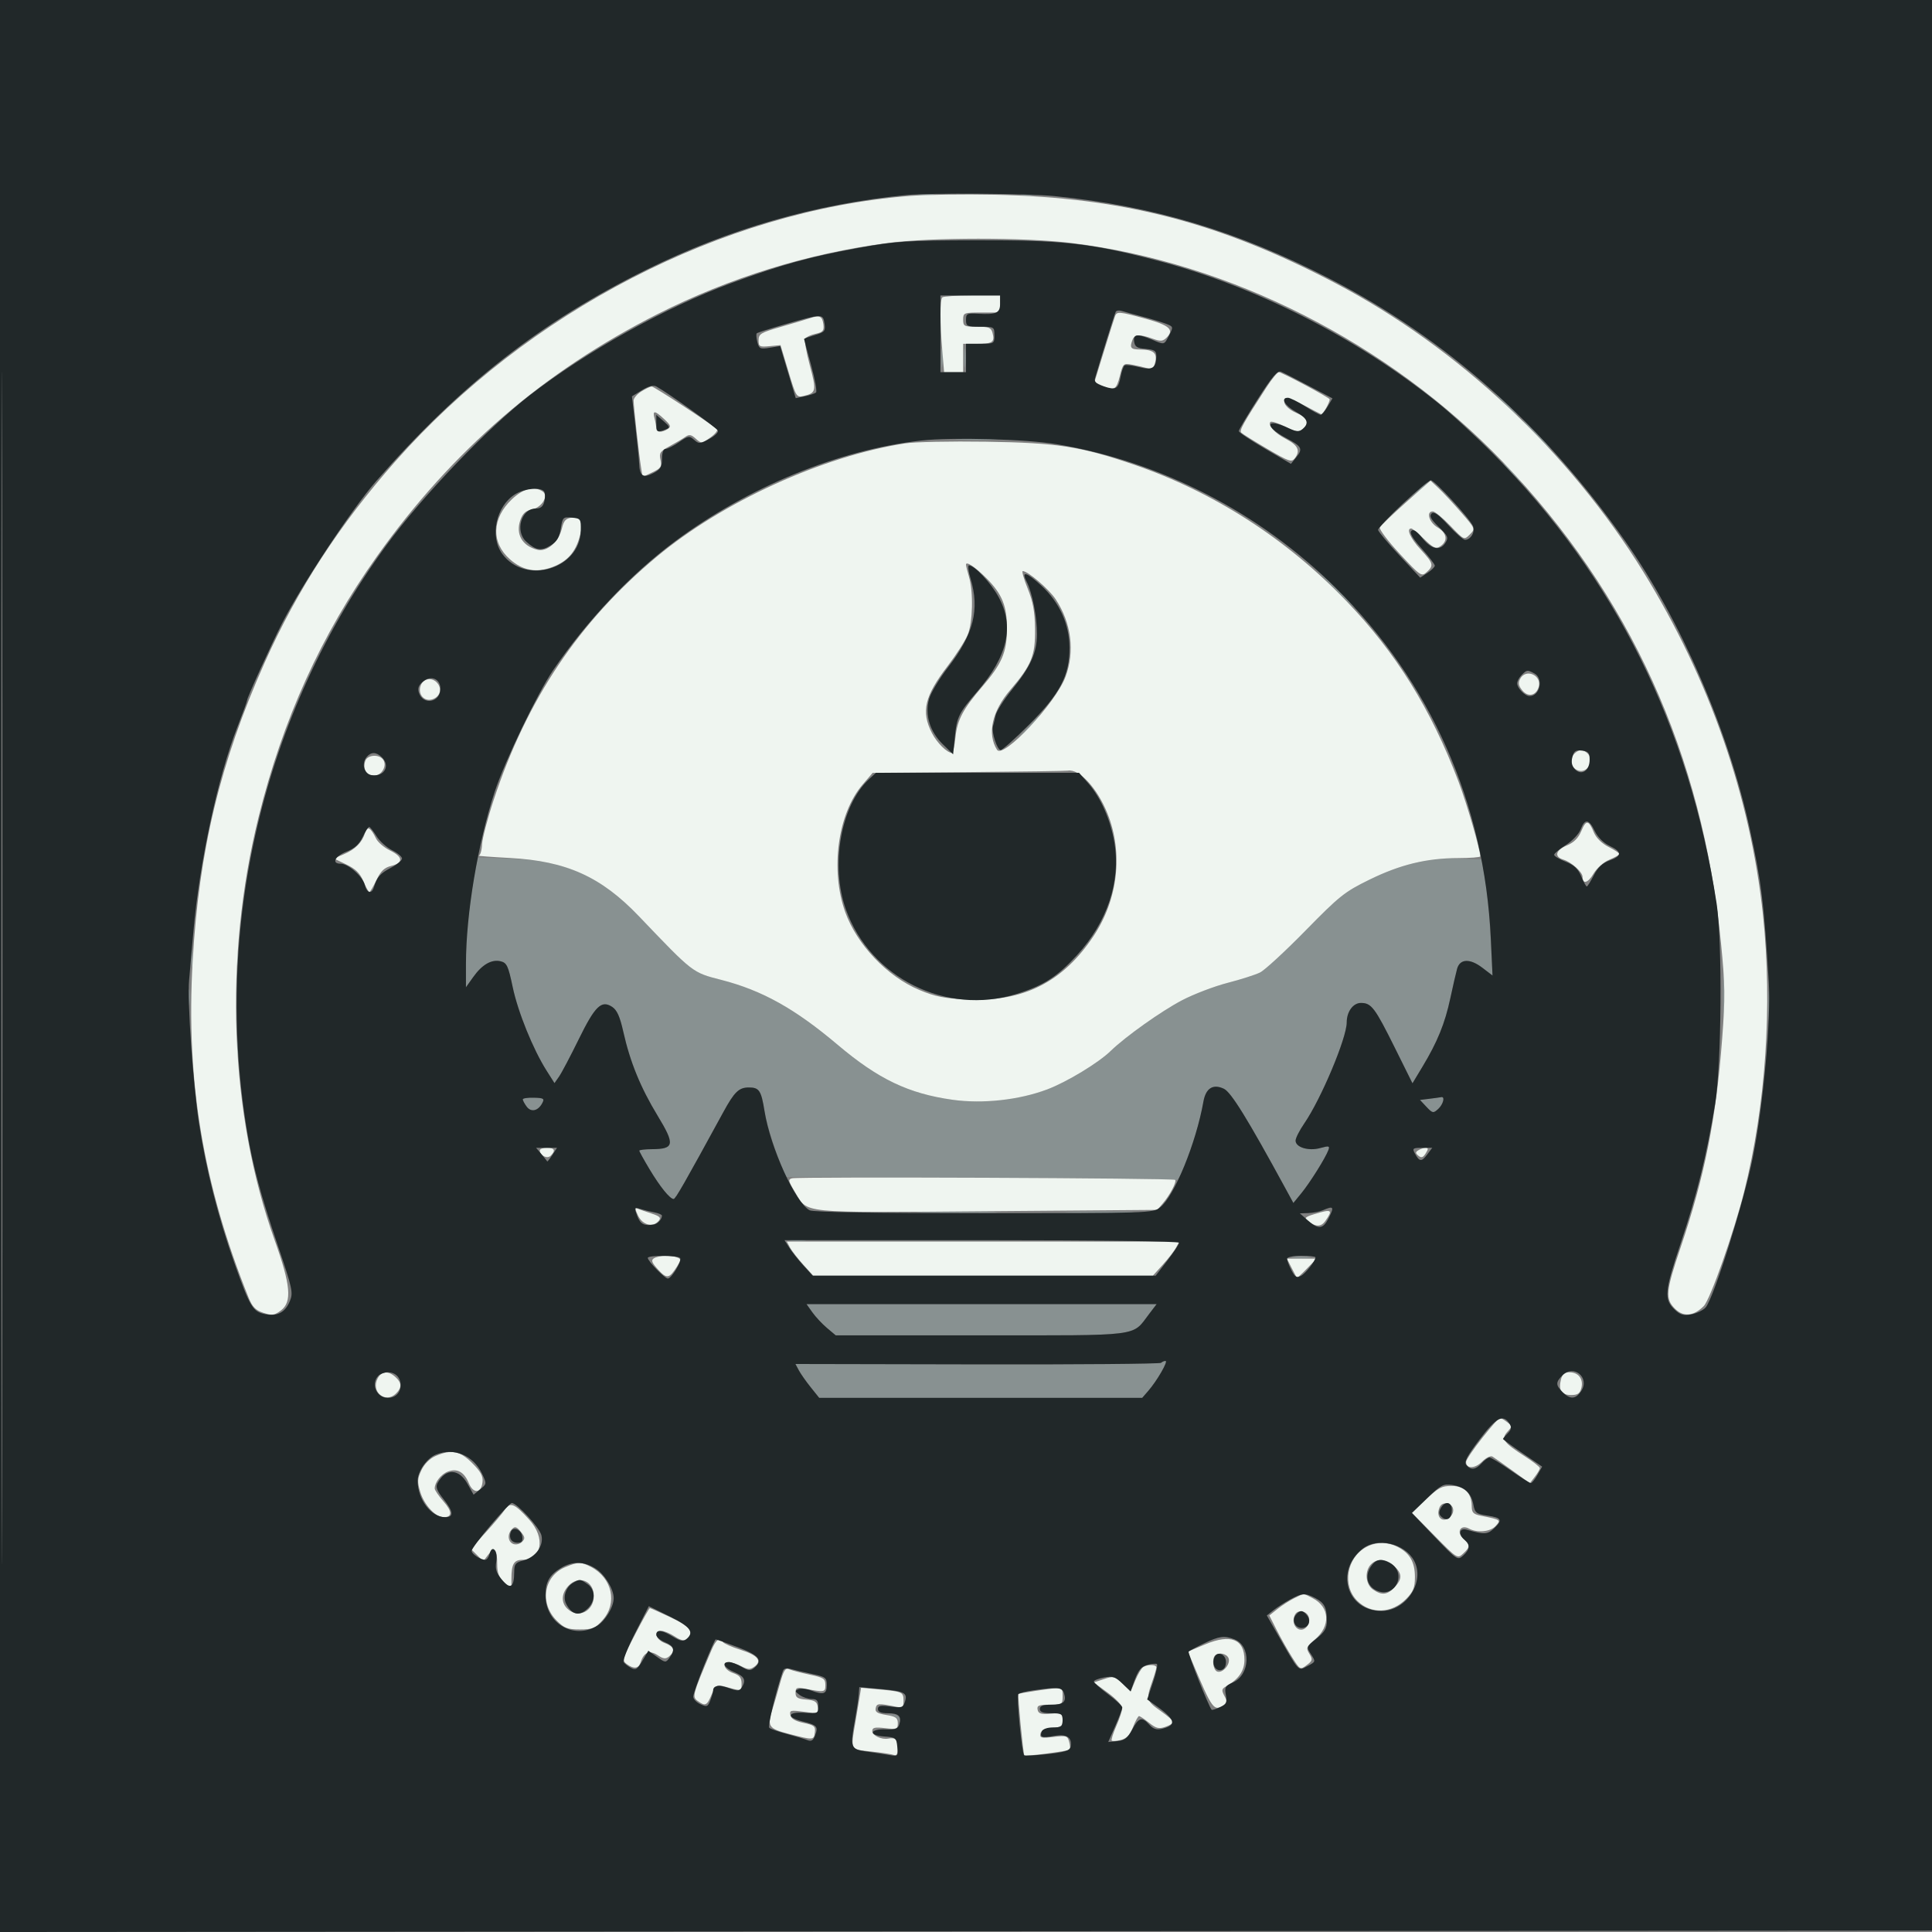 <svg xmlns="http://www.w3.org/2000/svg" width="680" height="680" viewBox="0 0 680 680" version="1.1"><rect x="0" y="0" width="680" height="680" fill="#808080" stroke="none"/><path d="M 323.750 68.706 C 324.988 68.944, 327.012 68.944, 328.250 68.706 C 329.488 68.467, 328.475 68.272, 326 68.272 C 323.525 68.272, 322.512 68.467, 323.750 68.706 M 359.762 68.707 C 361.006 68.946, 362.806 68.937, 363.762 68.687 C 364.718 68.437, 363.700 68.241, 361.500 68.252 C 359.300 68.263, 358.518 68.468, 359.762 68.707 M 331.300 126 C 331.300 129.025, 331.487 130.262, 331.716 128.750 C 331.945 127.237, 331.945 124.763, 331.716 123.250 C 331.487 121.737, 331.300 122.975, 331.300 126 M 339.300 126 C 339.300 129.025, 339.487 130.262, 339.716 128.750 C 339.945 127.237, 339.945 124.763, 339.716 123.250 C 339.487 121.737, 339.300 122.975, 339.300 126 M 529.500 142 C 531.648 144.200, 533.631 146, 533.906 146 C 534.181 146, 532.648 144.200, 530.500 142 C 528.352 139.800, 526.369 138, 526.094 138 C 525.819 138, 527.352 139.800, 529.500 142 M 540.500 153 C 543.209 155.750, 545.650 158, 545.925 158 C 546.200 158, 544.209 155.750, 541.500 153 C 538.791 150.250, 536.350 148, 536.075 148 C 535.800 148, 537.791 150.250, 540.500 153 M 337.789 154.741 C 341.248 154.937, 346.648 154.936, 349.789 154.738 C 352.930 154.540, 350.100 154.380, 343.500 154.382 C 336.900 154.384, 334.330 154.546, 337.789 154.741 M 532 166.500 C 533.866 168.425, 535.617 170, 535.892 170 C 536.167 170, 534.866 168.425, 533 166.500 C 531.134 164.575, 529.383 163, 529.108 163 C 528.833 163, 530.134 164.575, 532 166.500 M 498.946 172.750 L 495.500 176.500 499.250 173.054 C 501.313 171.158, 503 169.471, 503 169.304 C 503 168.540, 502.154 169.260, 498.946 172.750 M 469.500 207 C 473.320 210.850, 476.671 214, 476.946 214 C 477.221 214, 474.320 210.850, 470.500 207 C 466.680 203.150, 463.329 200, 463.054 200 C 462.779 200, 465.680 203.150, 469.500 207 M 361.453 256.250 L 357.500 260.500 361.750 256.547 C 365.702 252.871, 366.460 252, 365.703 252 C 365.540 252, 363.627 253.912, 361.453 256.250 M 167.103 307.147 C 165.391 315.618, 164.017 329.754, 164.008 338.988 L 164 347.476 166.564 343.873 C 169.703 339.461, 173.063 337.548, 176.262 338.351 C 178.381 338.883, 178.897 339.999, 180.451 347.405 C 182.296 356.197, 187.634 369.361, 192.394 376.858 L 195.161 381.215 196.771 378.916 C 197.657 377.651, 200.755 371.778, 203.655 365.863 C 209.427 354.091, 211.674 351.901, 215.446 354.373 C 217.162 355.497, 218.180 357.771, 219.398 363.194 C 221.788 373.843, 225.463 382.822, 231.491 392.741 C 237.630 402.842, 237.360 404.428, 229.494 404.474 C 227.026 404.488, 225.006 404.725, 225.006 405 C 225.005 405.275, 226.622 408.200, 228.598 411.500 C 232.309 417.698, 235.791 422, 237.097 422 C 237.756 422, 240.778 416.717, 254.598 391.403 C 258.488 384.278, 260.074 382.750, 263.578 382.750 C 267.207 382.750, 267.921 383.819, 269.073 390.972 C 269.632 394.446, 271.532 401.108, 273.295 405.776 L 276.500 414.263 344.760 414.475 C 382.303 414.591, 413.301 414.968, 413.645 415.312 C 415.291 416.957, 421.376 400.029, 423.562 387.723 C 424.401 382.996, 426.955 381.395, 430.769 383.205 C 433.303 384.407, 439.077 393.750, 452.362 418.146 L 455.224 423.402 458.047 419.951 C 461.062 416.265, 466.490 407.603, 467.537 404.807 C 468.095 403.315, 467.758 403.228, 464.694 404.074 C 460.569 405.213, 456 403.837, 456 401.455 C 456 400.578, 457.376 397.860, 459.058 395.415 C 464.973 386.818, 474 365.338, 474 359.859 C 474 356.078, 476.246 353, 479.006 353 C 482.681 353, 483.915 354.636, 490.992 368.891 L 497.144 381.282 500.694 375.391 C 505.927 366.706, 508.557 360.242, 510.454 351.397 C 511.385 347.053, 512.461 342.375, 512.844 341 C 513.839 337.429, 517.354 337.270, 521.717 340.598 L 525.324 343.349 524.629 329.925 C 524.246 322.541, 523.377 313.350, 522.697 309.500 L 521.460 302.500 513.857 302.210 C 503.226 301.805, 493.150 304.146, 482 309.610 C 473.243 313.902, 471.483 315.303, 459.500 327.529 C 452.350 334.824, 445.150 341.461, 443.500 342.278 C 441.850 343.094, 436.688 344.745, 432.030 345.945 C 427.371 347.146, 420.171 349.897, 416.030 352.059 C 408.816 355.825, 396.094 364.862, 390.942 369.878 C 386.620 374.087, 375.485 380.835, 368.561 383.441 C 358.675 387.162, 345.884 388.567, 335.328 387.090 C 319.781 384.915, 309.169 379.845, 294.869 367.762 C 279.794 355.023, 268.296 348.604, 253.916 344.898 C 243.641 342.250, 244.125 342.623, 224.874 322.480 C 211.480 308.464, 199.074 302.878, 179.842 302.204 L 168.184 301.795 167.103 307.147 M 67.286 337.500 C 67.294 340.250, 67.488 341.256, 67.718 339.736 C 67.947 338.216, 67.941 335.966, 67.704 334.736 C 67.467 333.506, 67.279 334.750, 67.286 337.500 M 83.252 337.500 C 83.263 339.700, 83.468 340.482, 83.707 339.238 C 83.946 337.994, 83.937 336.194, 83.687 335.238 C 83.437 334.282, 83.241 335.300, 83.252 337.500 M 606.382 350.500 C 606.384 357.100, 606.546 359.670, 606.741 356.211 C 606.937 352.752, 606.936 347.352, 606.738 344.211 C 606.540 341.070, 606.380 343.900, 606.382 350.500 M 622.349 354 C 622.349 358.675, 622.522 360.587, 622.732 358.250 C 622.943 355.913, 622.943 352.087, 622.732 349.750 C 622.522 347.413, 622.349 349.325, 622.349 354 M 66.272 351 C 66.272 353.475, 66.467 354.488, 66.706 353.250 C 66.944 352.012, 66.944 349.988, 66.706 348.750 C 66.467 347.512, 66.272 348.525, 66.272 351 M 83.272 369 C 83.272 371.475, 83.467 372.488, 83.706 371.250 C 83.944 370.012, 83.944 367.988, 83.706 366.750 C 83.467 365.512, 83.272 366.525, 83.272 369 M 184 386.937 C 184 387.311, 184.610 388.452, 185.355 389.471 C 186.899 391.583, 189.367 391.051, 190.846 388.287 C 191.712 386.670, 191.376 386.450, 187.912 386.359 C 185.760 386.303, 184 386.563, 184 386.937 M 503.143 386.731 L 499.785 387.143 502.066 389.570 C 504.202 391.843, 504.461 391.892, 506.173 390.344 C 507.973 388.714, 508.711 385.848, 507.250 386.160 C 506.837 386.248, 504.989 386.505, 503.143 386.731 M 325.250 426.747 C 331.712 426.921, 342.288 426.921, 348.750 426.747 C 355.212 426.573, 349.925 426.430, 337 426.430 C 324.075 426.430, 318.788 426.573, 325.250 426.747 M 377.250 426.746 C 382.613 426.925, 391.387 426.925, 396.750 426.746 C 402.113 426.566, 397.725 426.419, 387 426.419 C 376.275 426.419, 371.887 426.566, 377.250 426.746 M 278.264 436.718 C 279.784 436.947, 282.034 436.941, 283.264 436.704 C 284.494 436.467, 283.250 436.279, 280.500 436.286 C 277.750 436.294, 276.744 436.488, 278.264 436.718 M 455.250 442.716 C 456.762 442.945, 459.238 442.945, 460.750 442.716 C 462.262 442.487, 461.025 442.300, 458 442.300 C 454.975 442.300, 453.738 442.487, 455.250 442.716 M 285.944 461.921 C 287.088 463.528, 289.403 466.003, 291.089 467.421 L 294.153 470 345.172 470 C 402.370 470, 398.323 470.510, 404.405 462.536 L 407.102 459 345.483 459 L 283.864 459 285.944 461.921 M 408.663 479.671 C 408.294 480.039, 379.188 480.282, 343.982 480.210 L 279.972 480.079 281.148 482.289 C 281.795 483.505, 283.677 486.188, 285.330 488.250 L 288.335 492 345.174 492 L 402.013 492 404.158 489.533 C 407.253 485.974, 411.268 479, 410.223 479 C 409.734 479, 409.032 479.302, 408.663 479.671 M 313.688 603.714 C 314.892 603.938, 316.084 604.778, 316.337 605.580 C 316.628 606.505, 316.739 606.392, 316.640 605.270 C 316.538 604.122, 315.607 603.466, 313.991 603.404 C 311.939 603.324, 311.886 603.379, 313.688 603.714" stroke="none" fill="#889191" fill-rule="evenodd"/><path d="M 320 68.973 C 254.365 74.182, 185.749 109.628, 139.123 162.410 C 119.504 184.620, 104.593 207.586, 93.138 233.235 C 77.493 268.266, 70.018 299.288, 67.805 338.377 C 65.415 380.585, 71.436 416.781, 87.489 456.702 C 88.813 459.996, 89.940 461.155, 92.699 462.066 C 95.761 463.076, 96.562 462.970, 98.859 461.246 C 102.853 458.251, 102.324 452.329, 96.643 436.429 C 80.773 392.012, 78.708 337.201, 91.032 287.500 C 99.555 253.124, 113.075 223.365, 132.705 195.769 C 159.175 158.558, 191.355 130.789, 231.500 110.514 C 256.837 97.718, 284.396 89.205, 312.341 85.542 C 327.769 83.519, 360.547 83.510, 377.030 85.523 C 432.942 92.353, 488.788 120.688, 529 162.631 C 573.679 209.232, 599.208 265.501, 605.711 331.710 C 607.188 346.746, 607.243 351.021, 606.146 365.541 C 604.019 393.711, 599.997 413.938, 591.546 438.958 C 586.271 454.576, 586.036 457.127, 589.550 460.641 C 592.525 463.616, 596.111 463.278, 599.670 459.689 C 601.934 457.405, 610.295 433.732, 613.864 419.500 C 621.485 389.116, 623.881 354.035, 620.514 322.132 C 616.112 280.418, 601.686 239.024, 578.395 201.273 C 552.285 158.952, 513.174 122.285, 470 99.651 C 429.334 78.332, 395.169 69.475, 350 68.542 C 339.275 68.321, 325.775 68.514, 320 68.973 M 331.667 104.667 C 330.822 105.512, 330.813 113.488, 331.647 123.349 L 332.293 131 335.647 131 L 339 131 339 126 L 339 121 343.941 121 C 349.366 121, 350.184 120.420, 349.335 117.174 C 348.849 115.316, 348.056 115, 343.883 115 C 339.341 115, 339 114.825, 339 112.500 C 339 110.090, 339.233 110, 345.500 110 L 352 110 352 107 L 352 104 342.167 104 C 336.758 104, 332.033 104.300, 331.667 104.667 M 392.458 111.250 C 392.195 111.938, 390.452 117.450, 388.586 123.500 L 385.192 134.500 387.846 135.705 C 392.138 137.653, 392.909 137.247, 394.131 132.393 C 395.249 127.954, 395.405 127.806, 398.396 128.354 C 400.103 128.666, 402.492 129.212, 403.705 129.566 C 405.510 130.093, 406.033 129.718, 406.590 127.497 C 407.403 124.259, 405.948 123.037, 401.250 123.015 C 397.955 123, 397.515 122.428, 398.607 119.582 C 399.334 117.688, 401.217 117.587, 405.689 119.204 C 408.511 120.225, 409.268 120.160, 410.647 118.782 C 413.365 116.064, 411.575 114.471, 403.232 112.185 C 393.970 109.647, 393.101 109.571, 392.458 111.250 M 285 112.005 C 283.625 112.466, 279.012 113.844, 274.750 115.067 C 267.787 117.065, 267 117.541, 267 119.751 C 267 122.001, 267.327 122.179, 270.855 121.842 L 274.711 121.475 277.489 130.723 C 280.190 139.715, 280.340 139.954, 282.884 139.356 C 287.266 138.327, 287.426 137.528, 285.037 128.639 C 283.788 123.991, 283.049 119.730, 283.395 119.171 C 283.740 118.611, 285.394 117.853, 287.069 117.485 C 289.623 116.924, 290.065 116.399, 289.808 114.235 C 289.454 111.271, 288.504 110.830, 285 112.005 M 445.794 136.250 C 437.440 149.150, 436.124 151.524, 436.895 152.295 C 437.347 152.747, 441.493 155.327, 446.108 158.028 C 453.789 162.522, 454.608 162.794, 455.779 161.238 C 457.748 158.621, 456.836 156.692, 452.586 154.486 C 448.658 152.448, 446.073 149.594, 447.164 148.502 C 447.491 148.176, 449.811 148.906, 452.321 150.125 C 456.114 151.968, 457.146 152.124, 458.442 151.048 C 460.948 148.968, 460.256 147.005, 456.456 145.417 C 452.961 143.957, 451.104 141.562, 452.436 140.231 C 452.811 139.855, 455.642 140.887, 458.725 142.524 C 461.809 144.161, 464.630 145.624, 464.994 145.776 C 465.544 146.005, 468 141.730, 468 140.544 C 468 139.989, 451.146 131, 450.107 131 C 449.605 131, 447.664 133.363, 445.794 136.250 M 225.750 137.758 C 224.238 138.696, 223.004 140.147, 223.008 140.982 C 223.019 143.030, 224.851 159.589, 225.576 164.196 L 226.158 167.892 229.614 166.244 C 232.629 164.807, 232.993 164.246, 232.468 161.853 C 231.939 159.447, 232.335 158.855, 235.683 157.044 C 237.782 155.908, 240.261 154.440, 241.191 153.782 C 242.558 152.814, 243.269 152.933, 244.888 154.398 C 246.830 156.156, 246.990 156.143, 250.023 153.983 C 251.745 152.757, 252.782 151.421, 252.327 151.014 C 250.178 149.091, 230.126 136.003, 229.365 136.027 C 228.889 136.041, 227.262 136.820, 225.750 137.758 M 230.370 147.250 C 230.701 148.488, 230.979 150.063, 230.986 150.750 C 231.003 152.231, 232.900 152.353, 235 151.010 C 236.265 150.200, 236.077 149.655, 233.794 147.525 C 230.454 144.409, 229.590 144.339, 230.370 147.250 M 318.529 156.056 C 289.458 160.569, 254.275 176.642, 231.057 196.018 C 203.809 218.755, 185.446 246.154, 173.784 281.468 C 171.598 288.086, 169.740 295.185, 169.655 297.244 C 169.570 299.304, 169.050 301.066, 168.500 301.161 C 167.950 301.256, 172.900 301.627, 179.500 301.984 C 199.389 303.062, 211.580 308.569, 224.874 322.480 C 244.125 342.623, 243.641 342.250, 253.916 344.898 C 268.296 348.604, 279.794 355.023, 294.869 367.762 C 309.169 379.845, 319.781 384.915, 335.328 387.090 C 345.884 388.567, 358.675 387.162, 368.561 383.441 C 375.485 380.835, 386.620 374.087, 390.942 369.878 C 396.094 364.862, 408.816 355.825, 416.030 352.059 C 420.171 349.897, 427.371 347.146, 432.030 345.945 C 436.688 344.745, 441.850 343.094, 443.500 342.278 C 445.150 341.461, 452.350 334.824, 459.500 327.529 C 471.484 315.302, 473.242 313.902, 482 309.611 C 492.853 304.293, 502.116 302.042, 513.250 302.017 C 517.513 302.008, 521 301.737, 521 301.417 C 521 299.048, 516.268 282.787, 513.312 275 C 503.639 249.514, 491.330 229.705, 473.906 211.580 C 452.785 189.609, 427.152 173.137, 399.159 163.547 C 380.380 157.113, 372.147 155.837, 347 155.464 C 334.625 155.280, 321.813 155.547, 318.529 156.056 M 494.848 176.837 C 490.089 181.052, 485.957 185.020, 485.665 185.656 C 485.373 186.292, 488.536 190.473, 492.693 194.948 C 499.921 202.729, 500.332 203.009, 502.125 201.387 C 504.733 199.027, 504.543 198.313, 500 193.384 C 496.392 189.470, 494.845 186, 496.708 186 C 497.097 186, 499.134 187.678, 501.234 189.728 C 504.349 192.771, 505.369 193.258, 506.776 192.376 C 509.696 190.546, 509.377 187.654, 506.038 185.682 C 502.991 183.882, 501.807 180, 504.305 180 C 505.023 180, 507.794 182.279, 510.463 185.064 C 515.315 190.126, 515.317 190.127, 517.314 188.130 C 519.312 186.133, 519.311 186.130, 514.250 180.316 C 511.466 177.117, 507.908 173.302, 506.344 171.837 L 503.500 169.175 494.848 176.837 M 180.153 175.750 C 173.076 182.500, 172.815 190.996, 179.503 196.868 C 184.060 200.869, 188.832 201.718, 194.532 199.541 C 199.705 197.565, 202.564 194.333, 204.063 188.765 C 205.462 183.570, 204.716 181.783, 201.313 182.183 C 199.161 182.436, 198.443 183.208, 197.762 186 C 196.589 190.811, 192.511 194.345, 189.115 193.493 C 183.769 192.151, 181.409 187.993, 183.154 182.990 C 183.938 180.739, 185.033 179.743, 187.201 179.310 C 190.797 178.591, 193.256 174.407, 190.943 172.944 C 187.864 170.996, 184.115 171.971, 180.153 175.750 M 340 198.721 C 340 199.157, 340.471 201.085, 341.047 203.007 C 342.646 208.343, 342.397 219.115, 340.573 223.479 C 339.692 225.589, 336.530 230.507, 333.548 234.408 C 325.403 245.061, 324.137 250.428, 327.987 257.974 C 329.759 261.448, 333.346 265, 335.083 265 C 335.433 265, 335.976 262.517, 336.290 259.482 C 336.917 253.405, 338.972 249.520, 345.696 241.700 C 352.620 233.647, 354.359 229.619, 354.416 221.500 C 354.474 213.368, 352.755 209.093, 347.184 203.508 C 343.277 199.591, 340 197.408, 340 198.721 M 361.712 207.140 C 363.588 211.783, 364.219 215.257, 364.300 221.390 C 364.425 230.757, 363.048 234.149, 355.608 242.803 C 349.157 250.307, 347.375 258.311, 350.913 263.895 C 353.033 267.240, 371.533 247.538, 375.017 238.224 C 378.364 229.280, 377.094 219.274, 371.549 210.895 C 369.202 207.348, 361.771 201, 359.966 201 C 359.563 201, 360.348 203.763, 361.712 207.140 M 535.050 238.907 C 534.278 240.349, 534.455 241.340, 535.773 242.968 C 537.780 245.447, 540.577 244.909, 541.545 241.860 C 542.853 237.736, 537.081 235.112, 535.050 238.907 M 148.079 241.250 C 146.893 244.364, 149.373 247.167, 152.344 246.070 C 154.892 245.130, 155.651 242.490, 153.960 240.452 C 152.154 238.276, 149.051 238.697, 148.079 241.250 M 554.200 265.200 C 552.399 267.001, 552.754 269.798, 554.931 270.963 C 558.327 272.781, 561.562 267.962, 558.800 265.200 C 558.140 264.540, 557.105 264, 556.500 264 C 555.895 264, 554.860 264.540, 554.200 265.200 M 128.545 267.859 C 127.626 270.755, 128.977 273, 131.639 273 C 134.420 273, 136.423 269.311, 134.762 267.250 C 133.219 265.334, 129.222 265.726, 128.545 267.859 M 340.817 271.749 L 307.133 272.026 303.575 276.184 C 294.875 286.347, 292.178 306.126, 297.468 320.957 C 301.554 332.413, 312.250 343.677, 323.546 348.420 C 329.243 350.811, 332.330 351.419, 340.620 351.778 C 360.266 352.630, 374.029 345.711, 384.840 329.548 C 393.524 316.564, 395.386 300.185, 389.760 286.258 C 386.160 277.344, 379.851 270.533, 375.846 271.236 C 375.106 271.366, 359.342 271.597, 340.817 271.749 M 556.566 292.496 C 555.536 294.961, 553.973 296.531, 551.536 297.549 C 547.517 299.229, 546.922 301.538, 550.250 302.548 C 553.070 303.403, 557 306.936, 557 308.615 C 557 311.359, 558.907 310.824, 560.847 307.535 C 562.022 305.543, 564.399 303.442, 566.445 302.588 C 568.400 301.771, 570 300.863, 570 300.571 C 570 300.279, 568.264 299.155, 566.143 298.073 C 563.798 296.876, 561.787 294.901, 561.013 293.031 C 559.170 288.581, 558.248 288.470, 556.566 292.496 M 128.481 293.149 C 127.449 296.531, 125.048 298.949, 121.020 300.664 L 117.500 302.163 121.902 304.264 C 125.164 305.821, 126.718 307.351, 127.902 310.172 C 128.781 312.266, 129.725 313.968, 130 313.954 C 130.275 313.939, 131.400 312.045, 132.500 309.743 C 134.027 306.549, 135.269 305.368, 137.750 304.751 C 142.053 303.681, 141.862 301.587, 137.258 299.332 C 135.200 298.325, 133.002 296.450, 132.374 295.166 C 130.418 291.168, 129.268 290.572, 128.481 293.149 M 190 404.878 C 190 406.713, 192.598 408.002, 193.824 406.776 C 195.665 404.935, 195.219 404, 192.500 404 C 191.125 404, 190 404.395, 190 404.878 M 499.203 404.854 C 498.145 405.525, 498.152 405.881, 499.244 406.787 C 500.264 407.634, 500.872 407.435, 501.800 405.949 C 502.764 404.405, 502.756 404.003, 501.758 404.015 C 501.066 404.024, 499.916 404.401, 499.203 404.854 M 278.812 414.718 C 277.322 415.075, 277.431 415.632, 279.737 419.449 C 284.453 427.257, 280.282 426.835, 347.405 426.308 L 407.310 425.838 409.176 423.669 C 411.758 420.665, 414.259 415.925, 413.605 415.271 C 412.980 414.647, 281.365 414.107, 278.812 414.718 M 224.615 427.931 C 226.269 431.247, 229.845 432.097, 231.870 429.656 C 232.753 428.592, 232.206 428.058, 229.243 427.091 C 227.184 426.420, 224.956 425.643, 224.292 425.366 C 223.474 425.024, 223.578 425.852, 224.615 427.931 M 462.601 427.331 C 459.502 428.266, 458.989 428.732, 460.101 429.599 C 463.048 431.896, 464.931 431.937, 466.473 429.736 C 469.252 425.768, 468.770 425.469, 462.601 427.331 M 278.047 439.088 C 278.662 440.237, 280.755 442.937, 282.699 445.088 L 286.233 449 346 449 L 405.767 449 409.301 445.088 C 411.245 442.937, 413.338 440.237, 413.953 439.088 L 415.070 437 346 437 L 276.930 437 278.047 439.088 M 230.149 442.887 C 229.089 443.559, 229.412 444.416, 231.649 446.872 C 234.682 450.202, 235.551 450.066, 238.236 445.843 C 239.739 443.478, 239.755 443.120, 238.381 442.593 C 236.145 441.735, 231.717 441.893, 230.149 442.887 M 454.601 446.250 C 455.511 448.038, 456.340 449.606, 456.446 449.735 C 456.551 449.864, 458.157 448.402, 460.015 446.485 L 463.392 443 458.170 443 L 452.949 443 454.601 446.250 M 132.932 485.126 C 130.395 489.867, 135.678 494.179, 139.429 490.429 C 141.489 488.368, 141.414 486.684, 139.171 484.655 C 136.677 482.398, 134.297 482.577, 132.932 485.126 M 549.411 485.498 C 548.462 489.281, 549.568 491, 552.950 491 C 555.333 491, 556.094 490.475, 556.593 488.487 C 557.373 485.377, 555.555 483, 552.397 483 C 550.715 483, 549.858 483.717, 549.411 485.498 M 521.657 506.150 C 518.546 510.082, 516 513.859, 516 514.543 C 516 517.020, 519.111 516.980, 521.620 514.471 C 523.036 513.055, 524.645 512.272, 525.315 512.674 C 525.967 513.066, 529.191 515.334, 532.480 517.715 L 538.459 522.043 540.207 519.771 C 541.169 518.522, 541.966 517.157, 541.978 516.738 C 541.990 516.318, 539.618 514.451, 536.707 512.589 C 529.216 507.797, 528.265 506.470, 530.531 503.965 C 532.277 502.037, 532.273 501.918, 530.419 500.516 C 529.364 499.717, 528.233 499.049, 527.907 499.032 C 527.581 499.014, 524.768 502.217, 521.657 506.150 M 153.259 512.487 C 151.291 513.343, 149.358 515.278, 148.340 517.413 C 146.903 520.428, 146.841 521.524, 147.907 525.083 C 149.271 529.637, 153.273 534, 156.087 534 C 159.243 534, 159.240 532.037, 156.077 528.435 C 154.385 526.508, 153 524.466, 153 523.899 C 153 521.725, 155.225 518.865, 157.626 517.952 C 160.901 516.707, 163.370 518.064, 165.003 522.008 C 166.585 525.826, 169.366 525.645, 169.821 521.695 C 170.068 519.546, 169.235 518, 166.189 514.953 C 161.840 510.604, 158.886 510.041, 153.259 512.487 M 501.923 527.750 L 496.994 532.500 504.975 540.595 C 512.869 548.601, 512.978 548.669, 514.978 546.806 C 517.499 544.458, 517.502 543.764, 515.004 541.503 C 512.469 539.210, 514.088 536.442, 517.039 538.021 C 519.992 539.601, 524.555 539.149, 526.418 537.091 C 528.353 534.952, 528.298 534.914, 521.250 533.495 C 518.548 532.951, 518 532.386, 518 530.143 C 518 525.565, 515.439 523, 510.869 523 C 507.434 523, 506.136 523.689, 501.923 527.750 M 177.707 531.324 C 176.884 532.581, 173.842 536.201, 170.947 539.368 L 165.683 545.127 167.886 547.314 L 170.088 549.500 171.833 547.205 C 174.057 544.277, 175 545.256, 175 550.492 C 175 553.636, 175.611 555.225, 177.500 557 L 180 559.349 180 555.756 C 180 550.476, 180.863 549, 183.952 549 C 190.741 549, 192.052 541.277, 186.336 534.950 C 181.132 529.190, 179.543 528.522, 177.707 531.324 M 506.487 531.042 C 505.571 533.928, 507.455 535.833, 509.778 534.369 C 512.249 532.810, 511.972 529.567, 509.336 529.192 C 507.839 528.978, 506.961 529.549, 506.487 531.042 M 180.250 538.150 C 178.478 539.922, 178.701 542.671, 180.678 543.430 C 181.600 543.784, 182.971 543.458, 183.724 542.705 C 184.882 541.546, 184.816 540.995, 183.296 539.118 C 181.859 537.343, 181.250 537.150, 180.250 538.150 M 480.893 544.497 C 473.955 548.268, 472.305 558.032, 477.695 563.422 C 482.501 568.228, 489.868 567.938, 494.948 562.742 C 497.454 560.179, 498 558.799, 498 555.033 C 498 549.830, 496.198 546.671, 491.989 544.494 C 488.405 542.641, 484.306 542.642, 480.893 544.497 M 482.571 550.571 C 480.239 552.904, 480.583 557.595, 483.223 559.443 C 486.291 561.593, 488.281 561.395, 490.826 558.686 C 493.605 555.727, 493.571 553.885, 490.686 551.174 C 487.960 548.614, 484.767 548.376, 482.571 550.571 M 198.949 551.579 C 191.339 554.743, 189.817 564.278, 195.945 570.407 C 198.588 573.050, 199.775 573.500, 204.101 573.500 C 208.556 573.500, 209.515 573.108, 212.082 570.234 C 217.435 564.243, 215.486 555.371, 207.961 551.480 C 204.481 549.680, 203.490 549.691, 198.949 551.579 M 200.039 558.189 C 197.509 560.904, 197.425 564.170, 199.829 566.345 C 203.614 569.770, 209 567.067, 209 561.743 C 209 556.367, 203.696 554.263, 200.039 558.189 M 455.500 562.531 C 453.850 563.347, 451.209 565.047, 449.632 566.308 L 446.764 568.600 449.378 573.759 C 450.816 576.597, 453.259 580.916, 454.807 583.357 C 457.587 587.741, 457.649 587.773, 459.921 586.060 C 461.984 584.504, 462.080 584.095, 460.860 582.084 C 459.613 580.028, 459.768 579.615, 462.737 577.108 C 468.409 572.320, 468.081 565.645, 462.020 562.510 C 458.541 560.711, 459.179 560.709, 455.500 562.531 M 223.564 575.189 C 219.093 583.808, 218.909 584.460, 220.590 585.689 C 223.101 587.526, 224.763 587.322, 225.471 585.090 C 226.597 581.544, 228.600 580.692, 231.438 582.551 C 233.513 583.911, 234.299 583.997, 235.505 582.996 C 237.796 581.095, 237.300 579.552, 234 578.306 C 230.771 577.087, 229.872 573.996, 232.750 574.007 C 233.713 574.010, 235.829 574.889, 237.454 575.960 C 239.623 577.390, 240.751 577.621, 241.704 576.831 C 244.471 574.534, 242.946 572.493, 236.041 569.250 C 232.236 567.462, 228.944 566, 228.727 566 C 228.509 566, 226.186 570.135, 223.564 575.189 M 455.483 569.053 C 454.502 572.146, 457.260 574.859, 459.498 573.002 C 461.724 571.154, 461.007 567.572, 458.336 567.192 C 456.836 566.978, 455.960 567.550, 455.483 569.053 M 424.302 578.716 L 418.103 581.311 419.409 584.405 C 426.780 601.871, 427.189 602.433, 430.853 600.112 C 431.955 599.414, 431.974 598.820, 430.957 596.920 C 429.883 594.912, 429.965 594.441, 431.545 593.543 C 435.974 591.028, 438 588.096, 438 584.200 C 438 576.943, 433.164 575.006, 424.302 578.716 M 250.434 580.750 C 243.720 596.562, 243.546 597.195, 245.527 598.644 C 248.249 600.634, 248.816 600.375, 250.485 596.383 C 251.751 593.352, 252.361 592.867, 254.248 593.391 C 261.268 595.339, 261 595.372, 261 592.556 C 261 590.499, 260.320 589.659, 258 588.850 C 254.882 587.763, 253.841 585, 256.550 585 C 257.402 585, 259.367 585.656, 260.917 586.457 C 263.259 587.668, 264.038 587.693, 265.530 586.602 C 268.335 584.551, 266.722 582.593, 260.649 580.679 C 257.580 579.711, 254.801 578.487, 254.475 577.960 C 253.336 576.116, 252.015 577.028, 250.434 580.750 M 427.667 582.667 C 426.461 583.872, 426.971 587.775, 428.406 588.326 C 430.315 589.058, 433.202 585.690, 432.417 583.645 C 431.786 582, 428.923 581.410, 427.667 582.667 M 402.362 586.765 C 401.737 587.169, 400.490 589.263, 399.593 591.419 L 397.961 595.337 395.066 592.563 C 392.367 589.977, 391.926 589.869, 388.570 590.977 L 384.970 592.165 389.970 595.833 C 392.720 597.850, 394.976 600.230, 394.985 601.123 C 394.993 602.015, 394.062 604.865, 392.916 607.456 C 391.770 610.047, 391.042 612.376, 391.298 612.632 C 391.555 612.888, 393.004 612.786, 394.518 612.406 C 396.500 611.909, 397.698 610.633, 398.788 607.857 C 399.622 605.736, 400.573 604.002, 400.902 604.005 C 401.231 604.008, 402.833 605.076, 404.461 606.379 C 406.922 608.348, 407.894 608.584, 410.211 607.777 C 411.745 607.242, 413 606.485, 413 606.095 C 413 605.704, 410.975 603.958, 408.500 602.213 C 403.516 598.700, 403.343 598.112, 405.500 592 C 406.325 589.662, 407 587.355, 407 586.874 C 407 585.816, 403.943 585.745, 402.362 586.765 M 274.485 592.663 C 273.594 595.874, 272.445 599.805, 271.932 601.399 C 269.927 607.637, 270.433 608.411, 277.750 610.296 C 286.370 612.517, 286.443 612.512, 286.802 609.684 C 287.064 607.614, 286.548 607.189, 282.815 606.401 C 279.871 605.780, 278.415 604.915, 278.169 603.642 C 277.845 601.957, 278.288 601.852, 282.989 602.499 C 288.020 603.190, 288.157 603.144, 287.833 600.855 C 287.561 598.929, 286.817 598.443, 283.750 598.190 C 280.724 597.939, 280 597.480, 280 595.809 C 280 594.014, 280.432 593.820, 283.250 594.352 C 290.278 595.679, 290.500 595.639, 290.500 593.041 C 290.500 590.868, 289.861 590.447, 285 589.421 C 281.975 588.782, 278.736 587.937, 277.803 587.543 C 276.403 586.952, 275.823 587.848, 274.485 592.663 M 302.558 597.270 C 302.269 599.046, 301.575 603.170, 301.016 606.434 C 299.368 616.055, 299.156 615.677, 306.674 616.482 C 310.345 616.875, 313.945 617.425, 314.674 617.705 C 315.600 618.060, 316 617.276, 316 615.107 C 316 612.250, 315.130 611.449, 312.564 611.943 C 310.323 612.375, 307 610.827, 307 609.351 C 307 608.033, 307.819 607.832, 311.500 608.247 C 315.650 608.715, 316 608.579, 316 606.505 C 316 604.648, 315.291 604.142, 311.931 603.605 C 308.781 603.101, 307.943 602.564, 308.219 601.227 C 308.574 599.512, 309.104 599.471, 315.250 600.684 C 317.694 601.167, 318 600.932, 318 598.582 C 318 595.532, 317.628 595.362, 309.292 594.604 L 303.083 594.039 302.558 597.270 M 364.601 595.105 C 361.356 595.578, 358.591 596.086, 358.457 596.233 C 358.123 596.598, 360.133 617.412, 360.545 617.854 C 360.938 618.276, 376.002 616.331, 376.545 615.788 C 376.752 615.582, 376.647 614.365, 376.312 613.085 C 375.750 610.937, 375.322 610.802, 370.786 611.339 C 366.510 611.845, 365.911 611.698, 366.193 610.211 C 366.416 609.032, 367.679 608.404, 370.258 608.190 C 373.511 607.920, 374 607.549, 374 605.354 C 374 602.998, 373.715 602.851, 369.772 603.164 C 366.379 603.434, 365.475 603.154, 365.198 601.750 C 364.910 600.288, 365.606 600, 369.427 600 C 373.841 600, 374 599.896, 374 597 C 374 593.667, 374.191 593.705, 364.601 595.105" stroke="none" fill="#eff5f0" fill-rule="evenodd"/><path d="M -0 340.001 L -0 680.003 340.250 679.751 L 680.500 679.500 680.751 339.750 L 681.003 0 340.501 0 L 0 0 -0 340.001 M 0.494 340.500 C 0.494 527.500, 0.609 604.149, 0.750 510.831 C 0.891 417.513, 0.891 264.513, 0.750 170.831 C 0.609 77.149, 0.494 153.500, 0.494 340.500 M 319 68.662 C 287.065 71.786, 256.639 80.521, 227.500 94.931 C 190.388 113.285, 162.031 135.466, 132.441 169.290 C 123.951 178.995, 106.184 205.851, 99.223 219.500 C 95.430 226.938, 87 245.475, 87 246.377 C 87 246.743, 85.461 250.982, 83.580 255.796 C 76.657 273.511, 70.161 303.737, 68.060 328 C 67.465 334.875, 66.789 342.525, 66.559 345 C 65.898 352.074, 67.907 381.228, 70.016 395.174 C 72.465 411.374, 76.783 428.438, 82.537 444.659 C 88.013 460.097, 88.999 461.722, 93.387 462.545 C 97.703 463.354, 100.374 461.924, 102.035 457.916 C 103.249 454.985, 102.933 453.547, 97.696 438.128 C 91.933 421.163, 89.066 410.572, 87.101 399 C 74.800 326.540, 92.523 251.393, 135.919 192 C 148.458 174.840, 171.604 150.631, 186.511 139.087 C 206.446 123.648, 234.314 108.137, 257.365 99.648 C 274.932 93.178, 285.089 90.365, 301.973 87.291 C 315.250 84.875, 318.824 84.641, 343.500 84.574 C 373.944 84.491, 383.736 85.574, 406.846 91.579 C 441.553 100.599, 477.189 118.617, 505.979 141.702 C 510.642 145.441, 519.494 153.587, 525.650 159.805 C 568.405 202.986, 594.599 255.745, 604.190 318 C 606.260 331.432, 605.941 374.762, 603.672 388.500 C 600.656 406.758, 597.261 420.515, 591.588 437.458 C 585.824 454.674, 585.594 457.330, 589.546 461.043 C 591.402 462.787, 592.597 463.111, 595.307 462.602 C 597.187 462.249, 599.438 461.174, 600.309 460.211 C 603.080 457.149, 613.823 422.992, 616.923 407.386 C 620.671 388.523, 623.356 358.919, 622.537 345.500 C 620.841 317.706, 619.923 310.274, 615.926 292 C 608.199 256.670, 591.691 218.484, 572.046 190.500 C 543.547 149.902, 509.101 119.307, 468.010 98.094 C 435.654 81.391, 405.949 72.477, 371.144 69.027 C 361.665 68.087, 327.335 67.847, 319 68.662 M 331 117.500 L 331 131 335.500 131 L 340 131 340 126 L 340 121 345 121 C 349.889 121, 350 120.933, 350 118 C 350 115.067, 349.889 115, 345 115 C 340.386 115, 340 114.814, 340 112.595 C 340 110.396, 340.364 110.209, 344.250 110.422 C 350.686 110.773, 352 110.173, 352 106.883 L 352 104 341.500 104 L 331 104 331 117.500 M 392.713 109.709 C 392.346 110.346, 387.512 125.853, 385.402 133.160 C 385.056 134.359, 385.899 135.142, 388.442 135.981 C 392.785 137.414, 393.600 136.946, 394.425 132.546 C 394.784 130.634, 395.425 128.856, 395.849 128.593 C 396.273 128.331, 398.551 128.606, 400.910 129.205 C 405.625 130.402, 406.955 129.549, 406.985 125.310 C 406.997 123.499, 406.353 123.067, 403.250 122.810 C 400.238 122.561, 399.437 122.057, 399.180 120.250 C 398.799 117.566, 400.284 117.385, 405.346 119.500 C 409.965 121.430, 409.692 121.497, 411.506 117.987 C 413.035 115.031, 413.012 114.955, 410.282 113.913 C 408.752 113.329, 405.037 112.209, 402.028 111.423 C 399.018 110.637, 395.793 109.752, 394.862 109.456 C 393.930 109.160, 392.963 109.274, 392.713 109.709 M 276.647 114.042 C 271.228 115.598, 266.594 117.073, 266.349 117.318 C 266.103 117.563, 266.198 118.940, 266.558 120.377 C 267.155 122.754, 267.547 122.936, 270.900 122.400 L 274.587 121.810 277.331 130.977 L 280.074 140.143 283.287 139.466 C 285.054 139.094, 286.824 138.491, 287.219 138.126 C 287.614 137.761, 286.827 133.424, 285.469 128.488 C 284.111 123.552, 283 119.416, 283 119.297 C 283 119.178, 284.715 118.566, 286.812 117.938 C 290.258 116.906, 290.583 116.518, 290.198 113.898 C 289.681 110.374, 289.404 110.377, 276.647 114.042 M 442.634 140.546 C 438.985 146.257, 436 151.287, 436 151.725 C 436 152.163, 440.134 154.937, 445.186 157.890 L 454.372 163.259 456.219 160.978 C 458.681 157.938, 458.252 157.139, 452.523 154.091 C 444.806 149.986, 445.602 146.935, 453.418 150.662 C 456.283 152.028, 457.180 152.096, 458.452 151.040 C 460.943 148.973, 460.269 147.279, 456 144.880 C 452.130 142.705, 450.636 140, 453.304 140 C 454.022 140, 456.737 141.350, 459.339 143 C 461.941 144.650, 464.407 146, 464.819 146 C 465.231 146, 466.338 144.698, 467.277 143.108 L 468.986 140.215 460.743 135.858 C 456.209 133.461, 451.773 131.199, 450.884 130.832 C 449.642 130.318, 447.734 132.566, 442.634 140.546 M 225.937 137.337 L 222.417 139.500 223.642 150 C 224.316 155.775, 224.904 161.625, 224.949 163 C 225.096 167.512, 226.322 168.402, 229.867 166.569 C 232.466 165.225, 233 164.356, 233 161.474 C 233 159.321, 233.486 158, 234.278 158 C 234.981 158, 237.119 156.919, 239.028 155.599 C 242.235 153.381, 242.637 153.320, 244.300 154.799 C 245.956 156.272, 246.380 156.250, 249.576 154.529 C 251.488 153.499, 252.891 152.173, 252.694 151.582 C 252.383 150.648, 235.171 138.303, 230.978 136.007 C 229.988 135.465, 228.228 135.929, 225.937 137.337 M 231 149.007 C 231 152.122, 231.316 152.327, 234.296 151.150 C 235.931 150.505, 235.863 150.242, 233.546 148.227 L 231 146.013 231 149.007 M 324.254 155.057 C 295.079 158.372, 263.320 171.382, 237.500 190.595 C 222.002 202.127, 206.661 218.345, 194.732 235.807 C 189.236 243.853, 177.603 268.057, 174.109 278.717 C 168.192 296.770, 164 321.850, 164 339.199 L 164 347.476 166.564 343.873 C 169.703 339.461, 173.063 337.548, 176.262 338.351 C 178.381 338.883, 178.897 339.999, 180.451 347.405 C 182.296 356.197, 187.634 369.361, 192.394 376.858 L 195.161 381.215 196.771 378.916 C 197.657 377.651, 200.755 371.778, 203.655 365.863 C 209.427 354.091, 211.674 351.901, 215.446 354.373 C 217.162 355.497, 218.180 357.771, 219.398 363.194 C 221.788 373.843, 225.463 382.822, 231.491 392.741 C 237.630 402.842, 237.360 404.428, 229.494 404.474 C 227.026 404.488, 225.006 404.725, 225.006 405 C 225.005 405.275, 226.622 408.200, 228.598 411.500 C 232.309 417.698, 235.791 422, 237.097 422 C 237.756 422, 240.778 416.717, 254.598 391.403 C 258.488 384.278, 260.074 382.750, 263.578 382.750 C 267.209 382.750, 267.921 383.818, 269.078 391.007 C 271.167 403.975, 279.946 423.295, 284.972 425.985 C 286.194 426.639, 308.006 427, 346.299 427 C 404.694 427, 405.776 426.964, 408.336 424.951 C 413.319 421.031, 420.966 402.334, 423.562 387.723 C 424.401 382.996, 426.955 381.395, 430.769 383.205 C 433.303 384.407, 439.077 393.750, 452.362 418.146 L 455.224 423.402 458.047 419.951 C 461.062 416.265, 466.490 407.603, 467.537 404.807 C 468.095 403.315, 467.758 403.228, 464.694 404.074 C 460.569 405.213, 456 403.837, 456 401.455 C 456 400.578, 457.376 397.860, 459.058 395.415 C 464.973 386.818, 474 365.338, 474 359.859 C 474 356.078, 476.246 353, 479.006 353 C 482.681 353, 483.915 354.636, 490.992 368.891 L 497.144 381.282 500.694 375.391 C 505.927 366.706, 508.557 360.242, 510.454 351.397 C 511.385 347.053, 512.461 342.375, 512.844 341 C 513.838 337.430, 517.354 337.270, 521.714 340.595 L 525.317 343.344 524.718 330.422 C 522.511 282.831, 503.610 240.062, 470.148 206.940 C 443.248 180.314, 408.733 162.529, 372 156.365 C 361.207 154.553, 335.004 153.836, 324.254 155.057 M 493.740 177.296 C 488.921 181.808, 485.006 185.950, 485.038 186.500 C 485.071 187.050, 488.420 191.059, 492.481 195.409 L 499.865 203.318 502.433 201.636 C 503.845 200.711, 505 199.563, 505 199.085 C 505 198.607, 502.910 195.892, 500.357 193.052 C 497.168 189.505, 496.036 187.564, 496.744 186.856 C 497.452 186.148, 498.672 186.949, 500.638 189.412 C 503.834 193.419, 506.887 194.013, 508.772 190.994 C 509.878 189.223, 509.596 188.573, 506.368 185.438 C 503.652 182.800, 503.003 181.597, 503.842 180.758 C 504.681 179.919, 506.196 180.962, 509.738 184.815 C 512.360 187.667, 515.012 190, 515.630 190 C 517.705 190, 519.342 187.075, 518.392 185.065 C 517.018 182.157, 504.876 168.994, 503.616 169.046 C 503.002 169.072, 498.558 172.784, 493.740 177.296 M 181.387 173.906 C 174.608 178.039, 172.266 188.789, 176.795 194.977 C 184.866 206.002, 204.128 200.296, 204.410 186.797 C 204.497 182.664, 204.377 182.488, 201.272 182.188 C 198.189 181.891, 198.013 182.064, 197.378 186.041 C 196.871 189.211, 195.999 190.638, 193.725 192.021 C 190.443 194.017, 188.643 193.731, 185.250 190.677 C 181.170 187.004, 183.424 179, 188.538 179 C 190.274 179, 191.136 178.307, 191.575 176.557 C 191.912 175.213, 191.894 173.638, 191.535 173.057 C 190.489 171.364, 184.770 171.843, 181.387 173.906 M 341.598 203.659 C 344.877 214.555, 342.682 223.223, 333.704 234.832 C 330.585 238.865, 327.558 243.927, 326.978 246.082 C 325.483 251.634, 327.273 257.493, 331.823 261.940 L 335.466 265.500 336.061 259.500 C 336.770 252.343, 337.445 250.969, 343.996 243.357 C 354.728 230.886, 357.080 220.429, 351.470 210.123 C 348.782 205.183, 342.997 199, 341.063 199 C 340.586 199, 340.827 201.097, 341.598 203.659 M 361.353 204.750 C 363.333 208.628, 365.004 217.179, 364.978 223.299 C 364.951 229.767, 362.724 234.676, 356.126 242.812 C 353.310 246.283, 350.743 250.333, 350.420 251.812 C 350.097 253.290, 349.673 255.029, 349.476 255.675 C 348.903 257.568, 350.993 264, 352.182 264 C 352.781 264, 357.254 260.016, 362.123 255.147 C 373.132 244.138, 376.488 237.749, 376.430 227.910 C 376.382 219.642, 372.907 212.013, 366.502 206.108 C 361.283 201.298, 359.327 200.782, 361.353 204.750 M 535.571 237.571 C 534.707 238.436, 534 239.754, 534 240.500 C 534 242.193, 536.727 245, 538.371 245 C 542.008 245, 543.331 238.783, 540.066 237.035 C 537.564 235.696, 537.431 235.712, 535.571 237.571 M 148.966 239.827 C 147.365 241.123, 146.935 242.220, 147.424 243.761 C 148.883 248.357, 155 247.268, 155 242.413 C 155 238.961, 151.753 237.570, 148.966 239.827 M 553.405 266.522 C 552.948 268.345, 553.254 269.683, 554.389 270.818 C 556.680 273.109, 559.500 271.218, 559.500 267.391 C 559.500 264.990, 559.040 264.447, 556.785 264.187 C 554.563 263.931, 553.949 264.355, 553.405 266.522 M 129.046 266.445 C 127.135 268.747, 128.156 272.451, 130.805 272.827 C 135.228 273.454, 137.459 269.602, 134.429 266.571 C 132.470 264.613, 130.603 264.569, 129.046 266.445 M 305.800 274.310 C 295.903 283.482, 292.185 304.728, 297.765 320.216 C 306.433 344.273, 333.052 357.463, 357.645 349.888 C 367.200 346.945, 372.044 343.850, 379.034 336.221 C 389.735 324.544, 394.500 310.270, 392.244 296.656 C 390.911 288.607, 387.446 280.717, 383.045 275.704 L 379.793 272 344.042 272 L 308.292 272 305.800 274.310 M 556.339 291.912 C 555.735 293.514, 553.388 295.993, 551.120 297.424 C 548.854 298.855, 547 300.401, 547 300.861 C 547 301.321, 548.809 302.407, 551.021 303.276 C 554.001 304.447, 555.428 305.780, 556.534 308.428 C 557.355 310.392, 558.237 312, 558.493 312 C 558.750 312, 559.861 310.232, 560.964 308.070 C 562.365 305.324, 564.027 303.758, 566.484 302.869 C 570.933 301.261, 570.934 299.816, 566.489 297.696 C 564.357 296.679, 562.321 294.643, 561.304 292.511 C 559.266 288.237, 557.794 288.059, 556.339 291.912 M 127.658 294.591 C 126.442 297.142, 124.794 298.635, 121.973 299.743 C 117.843 301.365, 116.575 304, 119.923 304 C 122.587 304, 127.651 308.474, 128.410 311.497 C 129.137 314.394, 130.818 314.791, 131.604 312.250 C 132.714 308.656, 133.775 307.447, 137.588 305.433 C 139.740 304.296, 141.500 302.832, 141.500 302.179 C 141.500 301.527, 139.927 300.207, 138.005 299.247 C 136.083 298.286, 133.608 296.055, 132.505 294.289 C 131.402 292.522, 130.246 291.060, 129.935 291.039 C 129.625 291.017, 128.600 292.616, 127.658 294.591 M 184 386.937 C 184 387.311, 184.610 388.452, 185.355 389.471 C 186.899 391.583, 189.367 391.051, 190.846 388.287 C 191.712 386.670, 191.376 386.450, 187.912 386.359 C 185.760 386.303, 184 386.563, 184 386.937 M 503.143 386.731 L 499.785 387.143 502.066 389.570 C 504.202 391.843, 504.461 391.892, 506.173 390.344 C 507.973 388.714, 508.711 385.848, 507.250 386.160 C 506.837 386.248, 504.989 386.505, 503.143 386.731 M 190.584 406.250 C 191.626 407.488, 192.535 408.627, 192.604 408.781 C 192.673 408.936, 193.475 407.923, 194.388 406.531 L 196.046 404 192.368 404 L 188.690 404 190.584 406.250 M 497.970 405.944 C 499.563 408.920, 500.344 409.002, 502.297 406.397 L 504.093 404 500.512 404 C 497.274 404, 497.030 404.187, 497.970 405.944 M 224.267 427.896 C 225.380 430.846, 226.605 431.513, 230 431.019 C 231.437 430.809, 232.952 429.207, 232.985 427.863 C 232.993 427.513, 231.762 426.993, 230.250 426.707 C 228.738 426.421, 226.509 425.873, 225.298 425.489 C 223.199 424.825, 223.151 424.939, 224.267 427.896 M 465.500 426 C 464.400 426.473, 462.150 426.905, 460.500 426.961 L 457.500 427.063 460.306 429.532 C 463.971 432.756, 465.615 432.646, 467.474 429.050 C 469.737 424.674, 469.487 424.287, 465.500 426 M 277.810 439.158 C 278.739 440.621, 280.973 443.433, 282.774 445.408 L 286.049 449 346.403 449 L 406.757 449 410.878 443.658 C 413.145 440.719, 415 437.907, 415 437.408 C 415 436.873, 386.475 436.500, 345.560 436.500 L 276.120 436.500 277.810 439.158 M 228.005 442.750 C 228.012 443.887, 233.965 450, 235.065 450 C 236.345 450, 240.037 443.869, 239.389 442.821 C 238.754 441.793, 227.998 441.727, 228.005 442.750 M 453 443.050 C 453 443.627, 453.690 445.435, 454.534 447.066 C 455.788 449.491, 456.402 449.855, 457.893 449.057 C 459.573 448.158, 463 443.782, 463 442.535 C 463 442.241, 460.750 442, 458 442 C 455.176 442, 453 442.457, 453 443.050 M 285.944 461.921 C 287.088 463.528, 289.403 466.003, 291.089 467.421 L 294.153 470 345.172 470 C 402.370 470, 398.323 470.510, 404.405 462.536 L 407.102 459 345.483 459 L 283.864 459 285.944 461.921 M 408.663 479.671 C 408.294 480.039, 379.188 480.282, 343.982 480.210 L 279.972 480.079 281.148 482.289 C 281.795 483.505, 283.677 486.188, 285.330 488.250 L 288.335 492 345.174 492 L 402.013 492 404.158 489.533 C 407.253 485.974, 411.268 479, 410.223 479 C 409.734 479, 409.032 479.302, 408.663 479.671 M 549.926 484.074 C 547.496 486.504, 547.508 487.508, 550 490 C 552.653 492.653, 554.611 492.523, 556.548 489.567 C 559.630 484.864, 553.894 480.106, 549.926 484.074 M 133.200 484.200 C 130.395 487.005, 132.508 492, 136.500 492 C 139.180 492, 141 490.180, 141 487.500 C 141 484.820, 139.180 483, 136.500 483 C 135.345 483, 133.860 483.540, 133.200 484.200 M 520.748 506.665 C 516.266 512.606, 515.244 514.589, 516.120 515.645 C 517.692 517.538, 519.387 517.335, 521.500 515 C 522.495 513.900, 523.740 513, 524.266 513 C 524.791 513, 528.118 515.025, 531.659 517.500 C 535.199 519.975, 538.412 521.997, 538.798 521.994 C 539.184 521.990, 540.240 520.687, 541.144 519.098 L 542.788 516.208 535.894 511.498 C 532.102 508.907, 529 506.642, 529 506.465 C 529 506.288, 529.755 505.388, 530.678 504.465 C 531.925 503.218, 532.091 502.366, 531.326 501.144 C 529.091 497.577, 526.639 498.857, 520.748 506.665 M 153.388 511.980 C 150.223 513.259, 147 517.893, 147 521.167 C 147 527.764, 151.725 534, 156.723 534 C 159.802 534, 159.587 532.014, 156.023 527.529 C 153.793 524.722, 153.277 523.350, 153.968 522.059 C 156.836 516.701, 161.495 516.801, 164.566 522.288 L 166.686 526.075 169.025 524.181 C 171.323 522.320, 171.334 522.224, 169.660 518.696 C 166.580 512.205, 159.779 509.398, 153.388 511.980 M 502.303 527.313 L 496.913 532.500 504.959 540.903 C 512.838 549.132, 513.046 549.268, 515.002 547.498 C 517.385 545.342, 517.535 543.689, 515.500 542 C 513.100 540.008, 513.592 537.651, 516.250 538.407 C 522.379 540.153, 523.532 540.107, 525.750 538.030 C 528.962 535.021, 528.579 534.209, 523.593 533.462 C 519.596 532.862, 519.128 532.496, 518.573 529.538 C 517.810 525.468, 515.490 523.332, 511.096 522.652 C 508.048 522.181, 507.130 522.668, 502.303 527.313 M 172.656 536.888 C 168.995 541.226, 166 545.260, 166 545.852 C 166 546.959, 169.124 549, 170.818 549 C 171.340 549, 172.014 548.055, 172.316 546.899 C 173.228 543.412, 175.294 545.801, 174.673 549.625 C 174.242 552.287, 174.671 553.644, 176.711 556.068 C 179.653 559.565, 180.959 558.713, 180.985 553.279 C 180.998 550.504, 181.441 549.943, 184.175 549.234 C 188.542 548.103, 191.471 544.014, 190.549 540.337 C 189.877 537.662, 181.924 529, 180.139 529 C 179.684 529, 176.317 532.549, 172.656 536.888 M 507.056 530.895 C 506.308 532.294, 506.418 533.102, 507.477 533.981 C 509.404 535.580, 511 534.429, 511 531.441 C 511 528.504, 508.520 528.160, 507.056 530.895 M 179.773 539.201 C 178.989 541.330, 180.035 543, 182.153 543 C 183.638 543, 184.059 542.435, 183.820 540.760 C 183.466 538.284, 180.528 537.152, 179.773 539.201 M 479.615 545.088 C 469.787 552.819, 474.052 567.010, 486.200 566.996 C 495.046 566.986, 501.742 556.570, 497.647 549.190 C 494.328 543.209, 484.769 541.034, 479.615 545.088 M 482.413 551.493 C 480.298 554.720, 481.214 558.321, 484.533 559.833 C 491.094 562.823, 495.487 553.472, 489.122 550.065 C 486.014 548.402, 484.183 548.791, 482.413 551.493 M 197.314 551.950 C 193.372 554.354, 192 556.815, 192 561.484 C 192 571.306, 201.816 577.175, 210.080 572.294 C 213.003 570.567, 216 565.610, 216 562.500 C 216 559.254, 212.767 554.019, 209.526 552.016 C 205.422 549.480, 201.401 549.458, 197.314 551.950 M 201.686 557.116 C 199.168 558.581, 198.021 562.082, 199.268 564.500 C 201.322 568.484, 203.998 569.002, 207 566 C 209.654 563.346, 209.552 559.500, 206.777 557.557 C 204.184 555.740, 204.068 555.730, 201.686 557.116 M 454 563.012 C 452.075 564.070, 449.461 565.759, 448.191 566.767 L 445.881 568.598 449.286 574.549 C 457.513 588.931, 456.801 588.154, 460.161 586.417 C 463.107 584.893, 463.124 584.838, 461.434 582.259 C 459.737 579.670, 459.755 579.618, 463.361 576.726 C 466.230 574.424, 467 573.103, 467 570.485 C 467 565.788, 466.161 564.135, 462.928 562.463 C 459.322 560.598, 458.275 560.662, 454 563.012 M 223.612 574.639 C 220.997 579.766, 219.140 584.417, 219.484 584.975 C 219.829 585.533, 220.991 586.460, 222.066 587.035 C 223.735 587.929, 224.323 587.566, 226.108 584.542 L 228.196 581.003 231.238 583.170 C 234.185 585.268, 234.324 585.277, 235.640 583.477 C 237.693 580.670, 237.303 579.368, 234 578 C 232.350 577.317, 231 576.137, 231 575.379 C 231 573.445, 232.942 573.667, 236.845 576.047 C 239.452 577.636, 240.501 577.829, 241.595 576.921 C 244.494 574.515, 243.021 572.523, 235.669 568.909 L 228.366 565.317 223.612 574.639 M 456.105 568.373 C 454.559 570.237, 455.773 573, 458.138 573 C 460.565 573, 461.613 570.444, 459.989 568.487 C 458.457 566.641, 457.565 566.615, 456.105 568.373 M 423.707 578.455 C 421.071 579.719, 418.668 580.998, 418.368 581.298 C 417.936 581.731, 425.429 600.678, 426.471 601.787 C 426.620 601.946, 427.931 601.533, 429.385 600.871 C 431.641 599.843, 431.944 599.215, 431.457 596.583 C 430.954 593.868, 431.249 593.342, 433.926 592.174 C 440.070 589.493, 440.421 579.251, 434.447 576.980 C 430.833 575.606, 429.176 575.833, 423.707 578.455 M 247.750 586.358 C 245.688 591.489, 244 596.361, 244 597.183 C 244 598.006, 245.138 599.197, 246.528 599.831 C 248.809 600.870, 249.151 600.732, 250.028 598.426 C 250.563 597.020, 251 595.476, 251 594.994 C 251 593.223, 253.101 592.907, 256.560 594.158 C 259.571 595.246, 260.250 595.218, 261.039 593.971 C 262.688 591.364, 262.074 590.058, 258.500 588.564 C 254.885 587.054, 253.788 585, 256.596 585 C 257.473 585, 259.469 585.755, 261.030 586.677 C 263.382 588.066, 264.137 588.131, 265.434 587.054 C 268.638 584.395, 267.201 582.583, 259.639 579.750 C 255.603 578.237, 252.120 577.007, 251.900 577.015 C 251.680 577.023, 249.813 581.227, 247.750 586.358 M 427.390 583.426 C 426.480 585.797, 427.767 588.191, 429.747 587.810 C 430.854 587.597, 431.500 586.561, 431.500 585 C 431.500 582.149, 428.344 580.941, 427.390 583.426 M 404.095 585.930 C 401.542 586.583, 400.625 587.741, 398.965 592.405 L 397.932 595.309 395.032 592.531 C 392.565 590.167, 391.600 589.852, 388.566 590.422 C 386.605 590.790, 385 591.424, 385 591.832 C 385 592.240, 387.250 594.253, 390 596.306 C 392.750 598.359, 395 600.467, 395 600.991 C 395 601.515, 393.888 604.458, 392.528 607.533 L 390.056 613.123 393.278 612.811 C 395.833 612.564, 396.914 611.724, 398.500 608.753 C 400.783 604.474, 401.925 604.154, 404.551 607.057 C 405.902 608.549, 407.111 608.941, 408.956 608.486 C 414.455 607.130, 413.782 605.163, 405.938 599.669 L 403.766 598.148 405.812 592.089 C 406.938 588.757, 407.553 585.870, 407.179 585.673 C 406.806 585.476, 405.418 585.592, 404.095 585.930 M 275.556 588.137 C 273.110 595.267, 270.157 607.550, 270.752 608.121 C 271.163 608.516, 273.975 609.499, 277 610.306 C 280.025 611.112, 283.285 612.095, 284.244 612.490 C 285.522 613.018, 286.224 612.582, 286.876 610.855 C 288.072 607.688, 287.620 607.185, 282.400 605.871 C 276.552 604.398, 277.173 602.390, 283.338 602.840 C 287.775 603.164, 288 603.055, 288 600.590 C 288 598.551, 287.509 598, 285.691 598 C 284.421 598, 282.509 597.357, 281.441 596.571 C 279.757 595.332, 279.709 595.062, 281.078 594.531 C 281.945 594.194, 283.887 594.387, 285.393 594.959 C 289.842 596.651, 291 596.275, 291 593.138 C 291 590.493, 290.602 590.192, 285.750 589.167 C 282.863 588.556, 279.493 587.768, 278.262 587.415 C 276.804 586.997, 275.861 587.248, 275.556 588.137 M 302.223 596.654 C 302.098 598.219, 301.546 601.945, 300.997 604.934 C 299.140 615.055, 299.344 615.681, 304.750 616.437 C 307.363 616.802, 310.995 617.359, 312.823 617.675 C 316.088 618.240, 316.140 618.191, 315.823 614.875 C 315.516 611.670, 315.283 611.484, 311.187 611.189 C 305.510 610.781, 306.096 608.427, 311.811 608.685 C 315.071 608.832, 316.031 608.477, 316.518 606.944 C 317.422 604.095, 316.290 603, 312.441 603 C 310.069 603, 309 602.540, 309 601.519 C 309 600.345, 309.909 600.163, 313.394 600.641 C 317.321 601.179, 317.863 601.007, 318.493 599.021 C 319.503 595.839, 318.416 595.262, 309.976 594.493 L 302.452 593.807 302.223 596.654 M 363.792 594.925 C 361.203 595.287, 358.775 595.891, 358.398 596.268 C 357.713 596.954, 359.642 616.975, 360.474 617.807 C 360.716 618.050, 364.417 617.854, 368.697 617.374 C 374.984 616.668, 376.546 616.154, 376.823 614.702 C 377.429 611.518, 375.367 610.201, 371.018 610.997 C 366.660 611.794, 365.870 611.503, 366.676 609.402 C 366.991 608.580, 368.619 608, 370.607 608 C 373.560 608, 374 607.675, 374 605.500 C 374 603.250, 373.600 603, 370 603 C 367.111 603, 366 602.583, 366 601.500 C 366 600.420, 367.105 600, 369.941 600 C 374.295 600, 375.448 598.986, 374.497 595.991 C 373.821 593.861, 372.413 593.721, 363.792 594.925" stroke="none" fill="#212829" fill-rule="evenodd"/></svg>